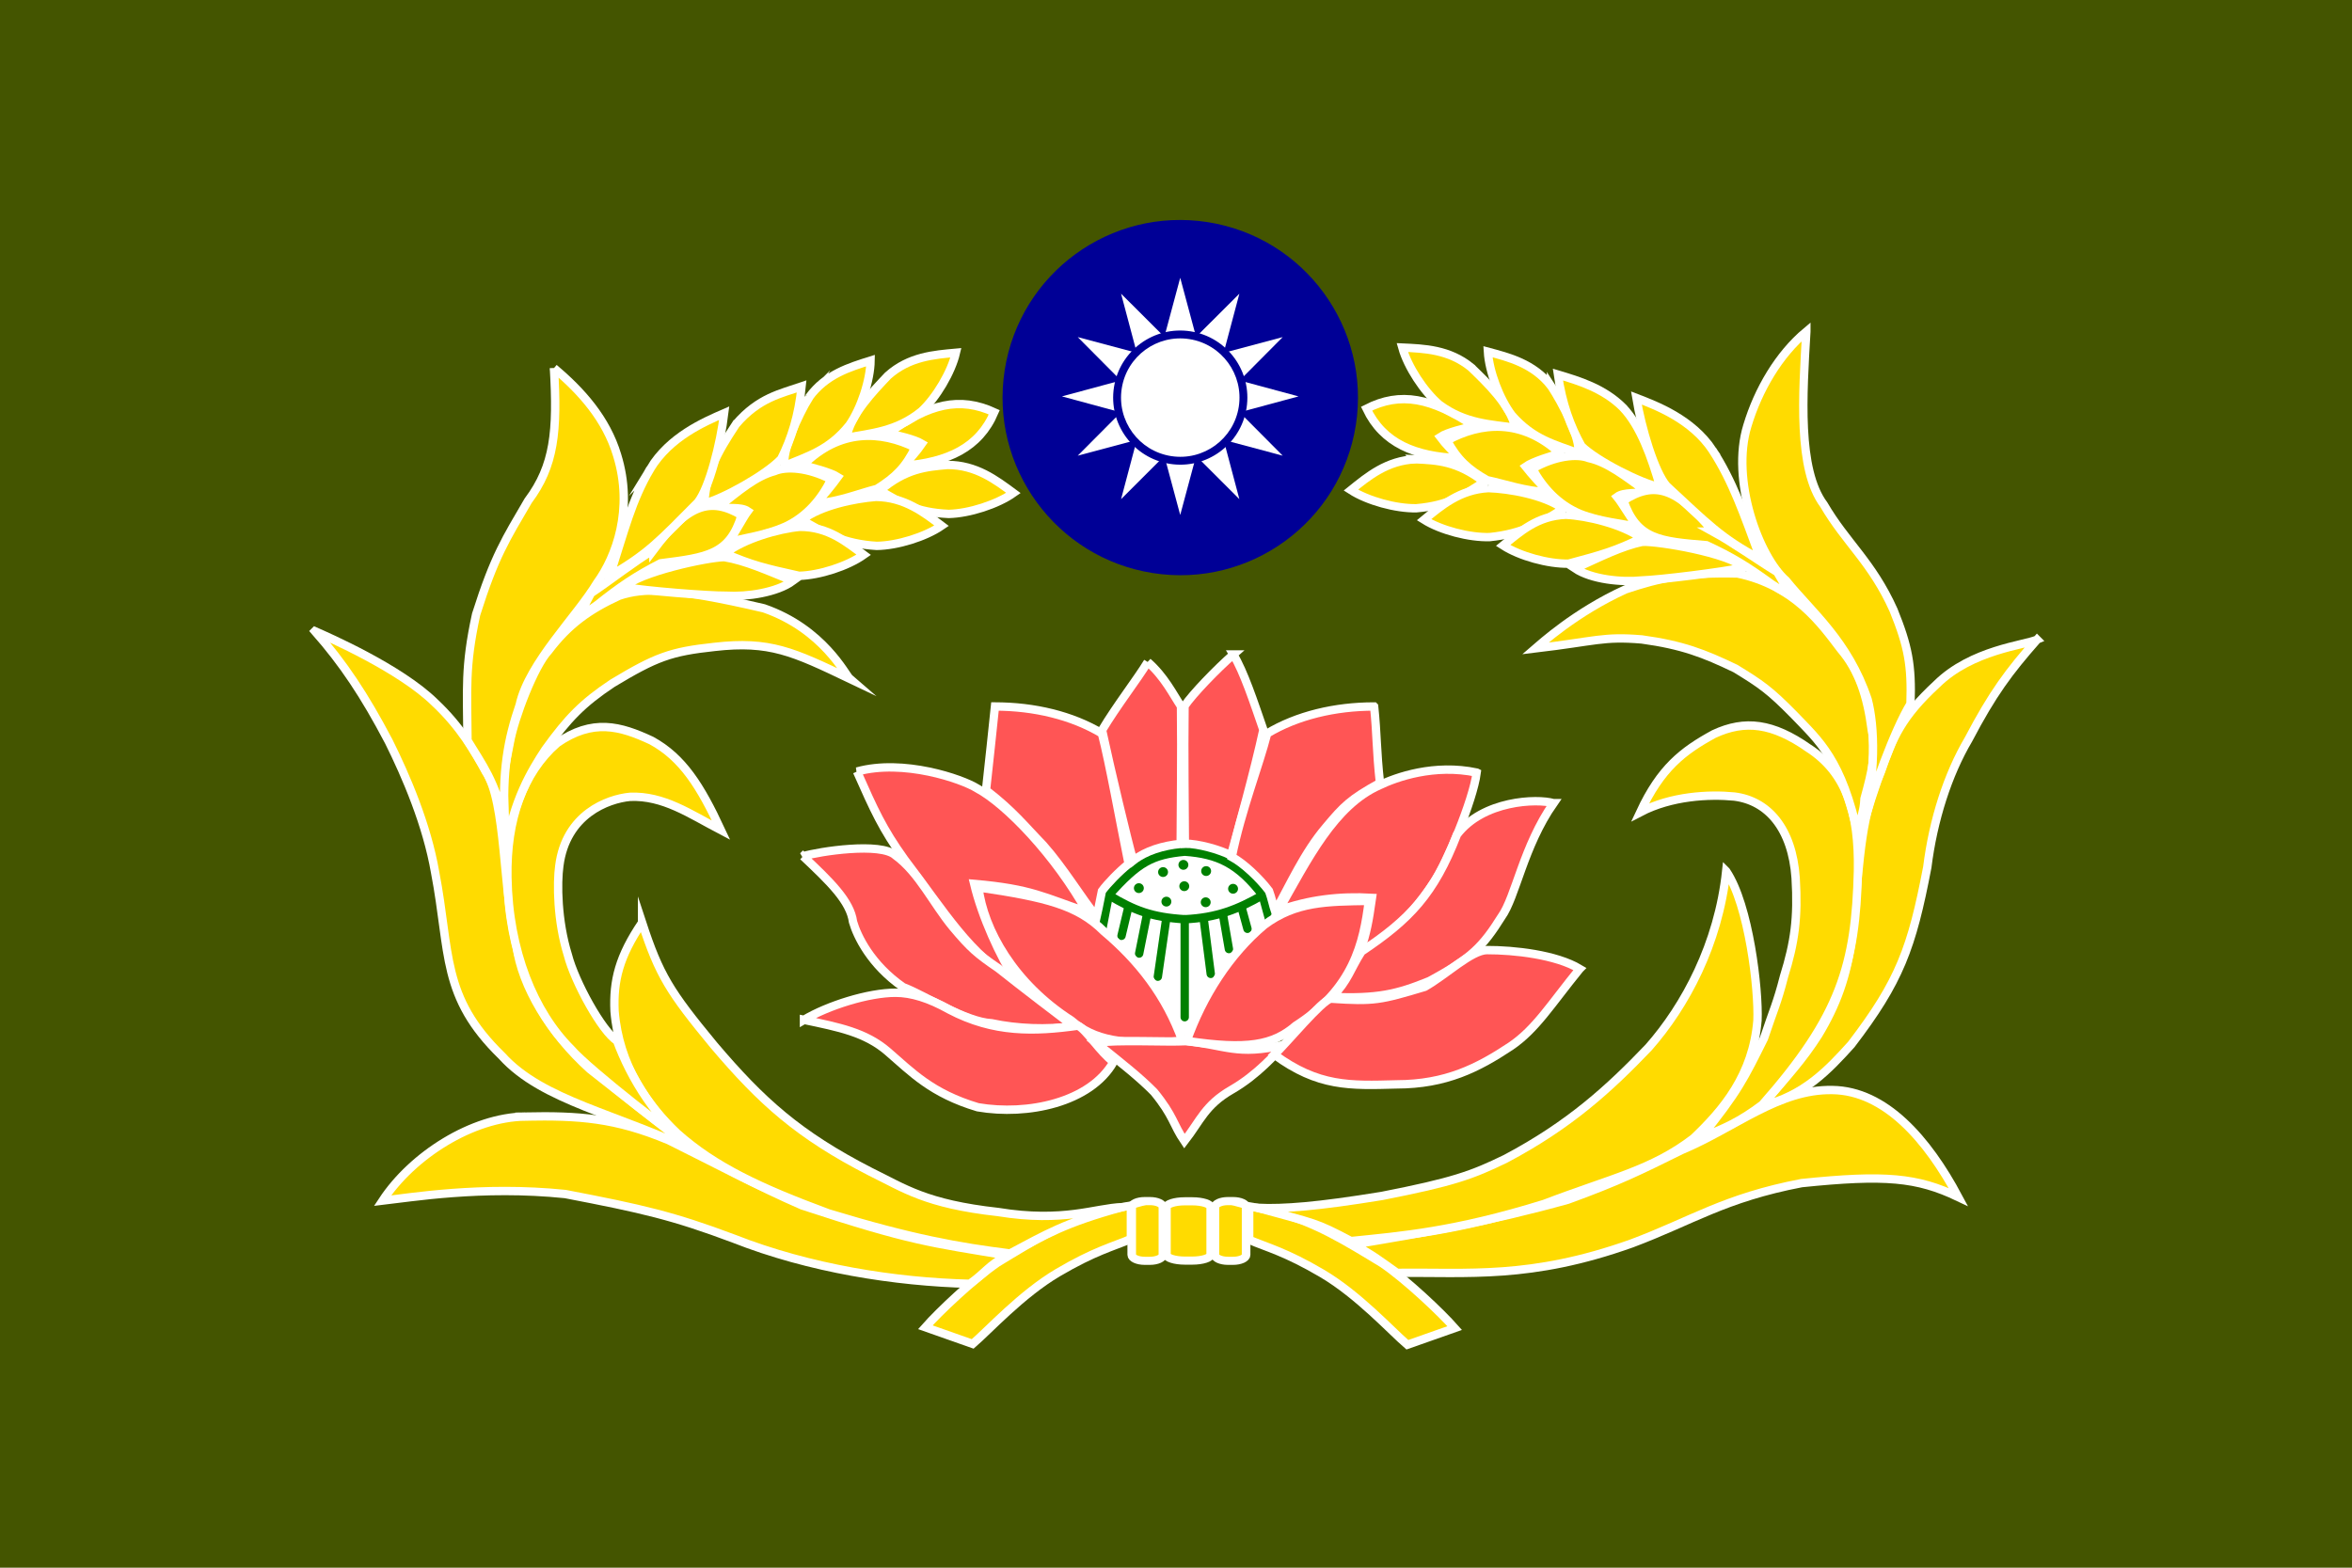 <?xml version="1.0" encoding="UTF-8" standalone="no"?>
<!-- Created with Inkscape (http://www.inkscape.org/) -->

<svg
   xmlns:dc="http://purl.org/dc/elements/1.1/"
   xmlns:cc="http://creativecommons.org/ns#"
   xmlns:rdf="http://www.w3.org/1999/02/22-rdf-syntax-ns#"
   xmlns:svg="http://www.w3.org/2000/svg"
   xmlns="http://www.w3.org/2000/svg"
   xmlns:sodipodi="http://sodipodi.sourceforge.net/DTD/sodipodi-0.dtd"
   xmlns:inkscape="http://www.inkscape.org/namespaces/inkscape"
   height="750"
   width="1125"
   version="1.1"
   id="svg2"
   inkscape:version="0.48.4 r9939"
   sodipodi:docname="Republic_of_China_Military_Police_Flag.svg">
  <defs
     id="defs194" />
  <sodipodi:namedview
     pagecolor="#ffffff"
     bordercolor="#666666"
     borderopacity="1"
     objecttolerance="10"
     gridtolerance="10"
     guidetolerance="10"
     inkscape:pageopacity="0"
     inkscape:pageshadow="2"
     inkscape:window-width="1920"
     inkscape:window-height="1028"
     id="namedview192"
     showgrid="false"
     inkscape:zoom="1"
     inkscape:cx="562.57481"
     inkscape:cy="356.1861"
     inkscape:window-x="-8"
     inkscape:window-y="-8"
     inkscape:window-maximized="1"
     inkscape:current-layer="svg2" />
  <rect
     style="fill:#445500"
     height="750"
     width="1125"
     y="0"
     x="0"
     id="rect6" />
  <g
     id="g10"
     transform="translate(0.344,17.322)"
     style="fill:#ffdb00;fill-opacity:1">
    <g
       id="g12"
       transform="matrix(1.057,0,0,0.999,-31.285,0.503)"
       style="fill:#ffdb00;stroke:#ffffff;stroke-width:3.892;stroke-miterlimit:4;stroke-dasharray:none;fill-opacity:1">
      <path
         inkscape:connector-curvature="0"
         id="path14"
         d="m 579.06,583.09 c 0,1.579 2.634,2.861 5.886,2.861 h 2.327 c 3.252,0 5.888,-1.281 5.888,-2.861 v -22.884 c 0,-1.579 -2.636,-2.861 -5.888,-2.861 h -2.327 c -3.252,0 -5.886,1.281 -5.886,2.861 z"
         style="fill:#ffdb00;stroke:#ffffff;stroke-width:3.892;stroke-miterlimit:4;stroke-dasharray:none;fill-opacity:1" />
      <path
         inkscape:connector-curvature="0"
         id="path16"
         d="m 577.14,583.01 c 0,1.568 -3.742,2.84 -8.359,2.84 h -3.304 c -4.617,0 -8.358,-1.273 -8.358,-2.84 v -22.721 c 0,-1.569 3.741,-2.84 8.358,-2.84 h 3.304 c 4.617,0 8.359,1.272 8.359,2.84 z"
         style="fill:#ffdb00;stroke:#ffffff;stroke-width:3.892;stroke-miterlimit:4;stroke-dasharray:none;fill-opacity:1" />
      <path
         inkscape:connector-curvature="0"
         id="path18"
         d="m 555.51,583.09 c 0,1.579 -2.636,2.861 -5.888,2.861 h -2.327 c -3.252,0 -5.888,-1.281 -5.888,-2.861 v -22.884 c 0,-1.579 2.636,-2.861 5.888,-2.861 h 2.327 c 3.252,0 5.888,1.281 5.888,2.861 z"
         style="fill:#ffdb00;stroke:#ffffff;stroke-width:3.892;stroke-miterlimit:4;stroke-dasharray:none;fill-opacity:1" />
    </g>
    <g
       id="g20"
       style="fill:#ffdb00;stroke:#ffffff;fill-opacity:1">
      <path
         inkscape:connector-curvature="0"
         id="path22"
         d="m 525.86,562.58 c 4.336,-1.104 10.66,-2.515 14.712,-3.165 v 16.014 c -8.524,3.654 -17.373,5.765 -34.843,16.055 -17.47,10.291 -33.331,27.741 -40.818,34.14 l -22.643,-7.979 c 6.361,-7.228 22.828,-22.886 34.465,-30.889 18.329,-11.163 31.599,-19.256 49.127,-24.176 z"
         style="fill:#ffdb00;stroke:#ffffff;stroke-width:4;stroke-miterlimit:10;stroke-dasharray:none;fill-opacity:1" />
      <path
         inkscape:connector-curvature="0"
         id="path24"
         d="m 250.8,516.85 c 25.752,-0.483 43.09,0.625 68.709,11.332 19.674,9.724 43.037,22.176 63.867,31.211 52.168,17.176 61.501,17.795 98.077,23.923 -9.197,4.896 -10.189,8.073 -17.926,13.551 -35.787,-0.903 -76.707,-7.361 -112.79,-21.568 -29.068,-10.92 -43.687,-14.261 -80.712,-21.379 -40.009,-4.133 -74.673,1.766 -87.416,3.195 14.338,-21.798 42.989,-39.922 68.192,-40.266 z"
         style="fill:#ffdb00;stroke:#ffffff;stroke-width:4;stroke-miterlimit:10;stroke-dasharray:none;fill-opacity:1" />
      <path
         inkscape:connector-curvature="0"
         id="path26"
         d="m 306.77,424.06 c 8.276,25.214 13.223,33.061 34.306,58.626 22.876,26.977 40.594,42.961 75.064,60.637 16.076,7.836 26.234,15.355 60.945,19.2 31.438,5.128 46.54,-1.908 59.321,-2.346 -27.683,7.598 -36.416,13.059 -53.648,22.175 -24.825,-3.138 -46.655,-6.976 -86.782,-19.173 -33.014,-12.203 -54.543,-22.37 -72.477,-38.349 -14.432,-13.703 -27.752,-32.423 -29.897,-58.409 -0.645,-14.626 2.223,-26.204 13.167,-42.36 z"
         style="fill:#ffdb00;stroke:#ffffff;stroke-width:4;stroke-miterlimit:10;stroke-dasharray:none;fill-opacity:1" />
      <path
         inkscape:connector-curvature="0"
         id="path28"
         d="m 150.29,284.65 c 5.951,2.639 40.686,17.735 57.431,34.226 12.268,11.515 19.022,23.344 24.248,32.898 9.919,14.634 8.03,57.215 14.727,83.376 2.577,19.36 16.121,41.9 35.137,59.036 11.226,8.816 35.595,28.2 51.366,39.9 -38.199,-18.724 -73.855,-24.484 -93.538,-46.297 -29.135,-28.281 -24.485,-49.176 -31.887,-87.782 -3.919,-22.685 -13.868,-45.943 -22.183,-62.632 -11.592,-22.078 -21.778,-37.36 -35.303,-52.724 z"
         style="fill:#ffdb00;stroke:#ffffff;stroke-width:4;stroke-miterlimit:10;stroke-dasharray:none;fill-opacity:1" />
      <path
         inkscape:connector-curvature="0"
         id="path30"
         d="m 265.95,338.28 c 17.204,-12.001 30.355,-8.266 45.29,-1.311 14.971,8.174 23.472,21.813 33.298,42.897 -14.909,-7.802 -27.547,-16.646 -43.526,-15.975 -10.639,0.997 -30.681,8.334 -33.825,32.984 -1.154,8.233 -1,26.35 4.075,42.65 3.288,12.863 16.454,36.767 23.524,41.067 6.36,17.246 18.887,38.945 38.799,53.011 -9.268,-5.813 -51.851,-38.677 -60.944,-49.154 -17.553,-17.606 -29.687,-46.623 -30.289,-82.074 -0.493,-27.828 7.547,-49.857 23.599,-64.094 z"
         style="fill:#ffdb00;stroke:#ffffff;stroke-width:4;stroke-miterlimit:10;stroke-dasharray:none;fill-opacity:1" />
      <path
         inkscape:connector-curvature="0"
         id="path32"
         d="m 295.94,267.61 c 11.445,-3.608 24.641,-4.295 69.077,6.092 28.517,9.889 39.096,32.006 41.093,33.719 -27.056,-12.911 -38.248,-18.276 -64.734,-15.25 -21.006,2.252 -27.978,4.873 -48.752,17.375 -14.307,9.518 -21.321,16.75 -32.096,31.697 -6.907,10.449 -15.245,24.671 -18.694,46.9 -1.146,-11.937 -0.864,-18.725 -1.212,-25.89 -0.471,-10.115 0.812,-13.044 2.938,-24.538 2.06,-11.568 11.588,-36.497 18.46,-43.772 9.486,-12.536 19.36,-19.634 33.92,-26.333 z"
         style="fill:#ffdb00;stroke:#ffffff;stroke-width:4;stroke-miterlimit:10;stroke-dasharray:none;fill-opacity:1" />
      <path
         inkscape:connector-curvature="0"
         id="path34"
         d="m 424.43,190.05 c 19.665,-14.33 34.26,-17.73 50.813,-10.133 -7.174,16.874 -22.121,23.895 -43.469,25.611 2.907,-3.149 6.492,-7.111 8.83,-10.561 -3.532,-2.119 -12.025,-4.137 -16.174,-4.916 z"
         style="fill:#ffdb00;stroke:#ffffff;stroke-width:4;stroke-miterlimit:10;stroke-dasharray:none;fill-opacity:1" />
      <path
         inkscape:connector-curvature="0"
         id="path36"
         d="m 264.62,158.8 c 13.129,10.967 25.045,24.363 30.208,41.603 8.005,25.839 -0.489,48.668 -9.552,61.118 -9.552,15.958 -32.61,38.313 -37.039,58.388 -5.625,16.259 -8.534,32.019 -7.087,56.099 -5.228,-20.319 -10.347,-26.692 -17.887,-39.079 -0.135,-24.526 -1.379,-35.01 4.122,-60.29 8.86,-28.014 14.226,-36.112 24.894,-54.395 12.585,-16.813 14.094,-33.207 12.341,-63.444 z"
         style="fill:#ffdb00;stroke:#ffffff;stroke-width:4;stroke-miterlimit:10;stroke-dasharray:none;fill-opacity:1" />
      <path
         inkscape:connector-curvature="0"
         id="path38"
         style="fill:#ffdb00;stroke:#ffffff;stroke-width:4;stroke-miterlimit:10;stroke-dasharray:none;fill-opacity:1"
         d="m 424.38,162.37 c 10.213,-9.133 22.195,-9.993 32.508,-10.928 -2.167,9.264 -9.346,21.391 -16.476,28.024 -12.132,9.838 -24.317,10.423 -35.921,12.69 1.936,-11.184 12.985,-22.472 19.889,-29.786 z" />
      <path
         inkscape:connector-curvature="0"
         id="path40"
         style="fill:#ffdb00;stroke:#ffffff;stroke-width:4;stroke-miterlimit:10;stroke-dasharray:none;fill-opacity:1"
         d="m 383.62,205.34 c 17.565,-17.762 37.481,-16.608 53.817,-8.557 -4.587,9.374 -9.367,14.169 -18.315,19.782 -8.767,2.242 -17.607,6.013 -29.326,7.106 2.993,-3.068 8.164,-9.403 10.597,-12.787 -3.473,-2.216 -12.646,-4.65 -16.773,-5.544 z" />
      <path
         inkscape:connector-curvature="0"
         id="path42"
         style="fill:#ffdb00;stroke:#ffffff;stroke-width:4;stroke-miterlimit:10;stroke-dasharray:none;fill-opacity:1"
         d="m 343.16,225.29 c 9.954,-7.87 17.945,-14.796 26.953,-17.203 5.527,-2.407 16.052,-1.787 27.097,3.944 -4.557,9.296 -11.513,17.745 -21.859,22.575 -9.47,4.222 -19.572,5.391 -27.898,7.628 3.072,-2.989 7.335,-11.7 9.855,-15.02 -3.413,-2.306 -10.047,-0.922 -14.149,-1.923 z" />
      <path
         inkscape:connector-curvature="0"
         id="path44"
         style="fill:#ffdb00;stroke:#ffffff;stroke-width:4;stroke-miterlimit:10;stroke-dasharray:none;fill-opacity:1"
         d="m 386.62,172.78 c 8.038,-11.096 19.562,-14.484 29.441,-17.59 -0.148,9.513 -4.584,22.889 -10.141,30.886 -9.763,12.193 -20.11,14.835 -30.966,19.517 -1.521,-6.872 6.475,-24.199 11.666,-32.814 z" />
      <path
         inkscape:connector-curvature="0"
         id="path46"
         style="fill:#ffdb00;stroke:#ffffff;stroke-width:4;stroke-miterlimit:10;stroke-dasharray:none;fill-opacity:1"
         d="m 452.83,205.12 c 13.701,-0.053 23.234,7.255 31.569,13.401 -7.769,5.491 -21.188,9.798 -30.923,10.027 -15.605,-0.693 -22.749,-5.199 -32.933,-11.205 12.354,-10.563 22.269,-11.334 32.288,-12.223 z" />
      <path
         inkscape:connector-curvature="0"
         id="path48"
         style="fill:#ffdb00;stroke:#ffffff;stroke-width:4;stroke-miterlimit:10;stroke-dasharray:none;fill-opacity:1"
         d="m 418.64,220.4 c 13.7,0.116 23.142,7.543 31.4,13.792 -7.837,5.395 -21.308,9.535 -31.045,9.643 -15.595,-0.886 -25.649,-6.303 -35.758,-12.434 8.958,-6.97 25.374,-10.236 35.403,-11 z" />
      <path
         inkscape:connector-curvature="0"
         id="path50"
         style="fill:#ffdb00;stroke:#ffffff;stroke-width:4;stroke-miterlimit:10;stroke-dasharray:none;fill-opacity:1"
         d="m 382.2,234.73 c 13.701,-0.063 22.244,7.239 30.583,13.379 -7.765,5.497 -21.181,9.813 -30.916,10.049 -16.6,-3.667 -22.754,-5.183 -35.43,-10.684 8.866,-7.087 25.744,-11.848 35.763,-12.744 z" />
      <path
         inkscape:connector-curvature="0"
         id="path52"
         style="fill:#ffdb00;stroke:#ffffff;stroke-width:4;stroke-miterlimit:10;stroke-dasharray:none;fill-opacity:1"
         d="m 351.68,185.62 c 10.901,-12.734 21.617,-14.681 31.404,-18.067 -1.369,13.991 -4.926,25 -9.756,34.645 -6.925,7.491 -28.138,19.344 -36.867,21.348 1.182,-14.804 5.509,-23.209 15.218,-37.926 z" />
      <path
         inkscape:connector-curvature="0"
         id="path54"
         style="fill:#ffdb00;stroke:#ffffff;stroke-width:4;stroke-miterlimit:10;stroke-dasharray:none;fill-opacity:1"
         d="m 312.19,245.81 c 16.337,-21.812 27.057,-25.582 42.169,-16.651 -5.651,18.791 -16.423,20.198 -38.758,23.014 -11.787,6.061 -19.339,11.176 -30.133,19.791 -10.002,7.291 -9.059,5.626 -3.141,-5.491 10.012,-6.716 19.748,-14.522 29.864,-20.664 z" />
      <path
         inkscape:connector-curvature="0"
         id="path56"
         style="fill:#ffdb00;stroke:#ffffff;stroke-width:4;stroke-miterlimit:10;stroke-dasharray:none;fill-opacity:1"
         d="m 310.69,206.94 c 9.301,-15.369 25.873,-22.449 35.367,-26.587 -1.768,14.552 -7.081,35.683 -12.637,42.689 -18.353,18.453 -23.564,24.456 -42.104,35.169 7.268,-22.667 10.395,-35.96 19.375,-51.271 z" />
      <path
         inkscape:connector-curvature="0"
         id="path58"
         style="fill:#ffdb00;stroke:#ffffff;stroke-width:4;stroke-miterlimit:10;stroke-dasharray:none;fill-opacity:1"
         d="m 346.11,249.22 c 10.215,1.687 20.378,6.351 32.803,11.349 -7.668,5.632 -22.001,7.695 -31.73,7.107 -8.65,0.089 -38.787,-2.287 -49.079,-4.126 7.248,-7.241 39.995,-14.252 48.007,-14.329 z" />
    </g>
    <g
       id="g60"
       style="fill:#ffdb00;fill-opacity:1">
      <g
         id="g62"
         style="fill:#ffdb00;fill-opacity:1">
        <g
           id="g64"
           style="fill:#ffdb00;fill-opacity:1">
          <path
             inkscape:connector-curvature="0"
             id="path66"
             d="m 611.87,562.98 c -4.336,-1.104 -10.66,-2.515 -14.712,-3.165 v 16.014 c 8.524,3.654 17.373,5.765 34.843,16.055 17.47,10.291 33.331,27.741 40.818,34.14 l 22.643,-7.979 c -6.361,-7.228 -22.828,-22.886 -34.465,-30.889 -18.329,-11.163 -31.599,-19.256 -49.127,-24.176 z"
             style="fill:#ffdb00;stroke:#ffffff;stroke-width:4;stroke-miterlimit:10;stroke-dasharray:none;fill-opacity:1" />
          <path
             inkscape:connector-curvature="0"
             id="path68"
             d="m 876.12,504.16 c -25.752,-0.483 -46.573,18.038 -72.192,28.744 -19.674,9.724 -29.605,14.713 -54.415,23.749 -36.746,10.211 -65.979,15.308 -102.55,21.435 9.197,4.896 13.174,8.073 20.91,13.551 33.952,-0.444 63.719,3.224 112.29,-14.106 29.068,-10.92 44.185,-21.723 81.209,-28.841 40.009,-4.133 55.27,-2.712 74.979,6.678 -14.836,-27.768 -35.029,-50.867 -60.232,-51.21 z"
             style="fill:#ffdb00;stroke:#ffffff;stroke-width:4;stroke-miterlimit:10;stroke-dasharray:none;fill-opacity:1" />
          <path
             inkscape:connector-curvature="0"
             id="path70"
             d="m 825.33,399.48 c -3.743,34.846 -19.593,64.431 -37.12,84.306 -18.735,19.591 -37.756,37.057 -68.38,53.25 -16.076,7.836 -25.179,11.134 -59.186,17.793 -31.438,5.128 -46.54,6.183 -59.321,5.745 27.683,7.598 27.27,6.726 44.502,15.843 24.17,-2.482 49.379,-4.422 92.41,-17.765 32.426,-12.399 51.454,-16.078 71.436,-31.374 14.432,-13.703 28.466,-30.408 30.611,-56.394 0.645,-14.626 -4.007,-55.246 -14.951,-71.402 z"
             style="fill:#ffdb00;stroke:#ffffff;stroke-width:4;stroke-miterlimit:10;stroke-dasharray:none;fill-opacity:1" />
        </g>
        <path
           inkscape:connector-curvature="0"
           id="path72"
           style="fill:#ffdb00;stroke:#ffffff;stroke-width:4;stroke-miterlimit:10;stroke-dasharray:none;fill-opacity:1"
           d="m 974.02,288.7 c -5.951,2.639 -31.233,4.8 -47.979,21.291 -16.745,15.495 -21.012,25.334 -26.736,41.853 -9.422,22.097 -9.523,35.325 -13.732,78.898 -2.577,19.36 -7.664,32.945 -16.232,47.096 -7.336,11.514 -14.241,19.001 -26.989,33.93 20.289,-4.794 32.065,-17.519 42.793,-29.383 23.165,-30.271 28.963,-46.191 36.364,-84.797 2.828,-22.685 9.836,-44.451 19.695,-61.14 11.592,-22.078 19.291,-32.385 32.815,-47.75 z" />
        <path
           inkscape:connector-curvature="0"
           id="path74"
           style="fill:#ffdb00;stroke:#ffffff;stroke-width:4;stroke-miterlimit:10;stroke-dasharray:none;fill-opacity:1"
           d="m 864.75,340.63 c -17.204,-12.001 -30.355,-13.739 -45.29,-6.784 -14.971,8.174 -25.462,16.341 -35.288,37.424 14.909,-7.802 33.02,-8.686 45.019,-7.518 16.111,1.992 27.696,15.299 29.347,38.954 1.154,19.178 -0.493,30.828 -5.568,47.128 -3.288,12.863 -5.012,15.872 -9.594,29.624 -9.345,18.738 -12.419,25.513 -30.341,47.539 11.258,-4.321 19.016,-7.832 29.601,-15.822 37.452,-42.481 44.612,-67.02 45.712,-111.92 0.493,-27.828 -5.557,-46.872 -23.599,-58.621 z" />
        <path
           inkscape:connector-curvature="0"
           id="path76"
           style="fill:#ffdb00;stroke:#ffffff;stroke-width:4;stroke-miterlimit:10;stroke-dasharray:none;fill-opacity:1"
           d="m 830.85,257.06 c -24.878,-0.623 -37.576,2.173 -53.655,7.585 -24.039,10.884 -41.086,26.534 -43.083,28.247 29.046,-3.459 32.278,-5.838 50.804,-4.305 19.488,2.664 29.797,6.717 44.772,13.893 12.317,7.528 16.346,10.283 28.116,22.245 11.882,12.439 22.867,21.274 30.795,58.428 1.146,-11.937 2.538,-11.227 2.885,-18.392 3.677,-13.321 5.68,-21.758 3.419,-33.117 -2.06,-15.789 -6.08,-28.211 -14.711,-38.299 -9.486,-12.536 -22.345,-30.579 -49.342,-36.283 z" />
        <path
           inkscape:connector-curvature="0"
           id="path78"
           style="fill:#ffdb00;stroke:#ffffff;stroke-width:4;stroke-miterlimit:10;stroke-dasharray:none;fill-opacity:1"
           d="m 863.66,141.29 c -13.129,10.967 -23.055,27.846 -28.218,45.085 -8.005,25.839 5.404,62.598 18.507,74.053 12.04,14.963 29.625,28.86 39.028,56.896 3.31,12.495 4.458,35.859 -3.08,63.999 5.228,-20.319 16.036,-49.516 23.576,-61.904 0.632,-18.556 -1.109,-27.547 -8.101,-44.867 -10.352,-23.04 -22.683,-32.132 -33.351,-50.415 -12.585,-16.813 -10.114,-52.609 -8.361,-82.846 z" />
      </g>
      <g
         id="g80"
         transform="matrix(0.999,-0.043,0.043,0.999,-16.289,26.543)"
         style="fill:#ffdb00;fill-opacity:1">
        <path
           inkscape:connector-curvature="0"
           id="path82"
           style="fill:#ffdb00;stroke:#ffffff;stroke-width:4;stroke-miterlimit:10;stroke-dasharray:none;fill-opacity:1"
           d="m 713.57,190.83 c -19.665,-14.33 -34.529,-18.11 -51.082,-10.513 7.174,16.874 22.121,23.895 43.469,25.611 -2.907,-3.149 -6.492,-7.111 -8.83,-10.561 3.532,-2.119 12.293,-3.757 16.443,-4.536 z" />
        <path
           inkscape:connector-curvature="0"
           id="path84"
           d="m 713.35,162.77 c -10.213,-9.133 -22.195,-9.993 -32.508,-10.928 2.167,9.264 9.346,21.391 16.476,28.024 12.132,9.838 24.317,10.423 35.921,12.69 -1.936,-11.184 -12.985,-22.472 -19.889,-29.786 z"
           style="fill:#ffdb00;stroke:#ffffff;stroke-width:4;stroke-miterlimit:10;stroke-dasharray:none;fill-opacity:1" />
        <path
           inkscape:connector-curvature="0"
           id="path86"
           d="m 754.11,205.74 c -17.565,-17.762 -37.481,-16.608 -53.817,-8.557 4.587,9.374 9.367,14.169 18.315,19.782 8.767,2.242 17.607,6.013 29.326,7.106 -2.993,-3.068 -8.164,-9.403 -10.597,-12.787 3.473,-2.216 12.646,-4.65 16.773,-5.544 z"
           style="fill:#ffdb00;stroke:#ffffff;stroke-width:4;stroke-miterlimit:10;stroke-dasharray:none;fill-opacity:1" />
        <path
           inkscape:connector-curvature="0"
           id="path88"
           d="m 794.57,225.69 c -9.954,-7.87 -17.945,-14.796 -26.953,-17.203 -5.527,-2.407 -16.052,-1.787 -27.097,3.944 4.557,9.296 11.513,17.745 21.859,22.575 9.47,4.222 19.572,5.391 27.898,7.628 -3.072,-2.989 -7.335,-11.7 -9.855,-15.02 3.413,-2.306 10.047,-0.922 14.149,-1.923 z"
           style="fill:#ffdb00;stroke:#ffffff;stroke-width:4;stroke-miterlimit:10;stroke-dasharray:none;fill-opacity:1" />
        <path
           inkscape:connector-curvature="0"
           id="path90"
           d="m 751.11,173.18 c -8.038,-11.096 -19.562,-14.484 -29.441,-17.59 0.148,9.513 4.584,22.889 10.141,30.886 9.763,12.193 20.11,14.835 30.966,19.517 1.521,-6.872 -6.475,-24.199 -11.666,-32.814 z"
           style="fill:#ffdb00;stroke:#ffffff;stroke-width:4;stroke-miterlimit:10;stroke-dasharray:none;fill-opacity:1" />
        <path
           inkscape:connector-curvature="0"
           id="path92"
           d="m 684.9,205.52 c -13.701,-0.053 -23.234,7.255 -31.569,13.401 7.769,5.491 21.188,9.798 30.923,10.027 15.605,-0.693 22.749,-5.199 32.933,-11.205 -12.354,-10.563 -22.269,-11.334 -32.288,-12.223 z"
           style="fill:#ffdb00;stroke:#ffffff;stroke-width:4;stroke-miterlimit:10;stroke-dasharray:none;fill-opacity:1" />
        <path
           inkscape:connector-curvature="0"
           id="path94"
           d="m 719.09,220.8 c -13.7,0.116 -23.142,7.543 -31.4,13.792 7.837,5.395 21.308,9.535 31.045,9.643 15.595,-0.886 25.606,-5.98 35.715,-12.112 -8.958,-6.97 -25.331,-10.558 -35.36,-11.323 z"
           style="fill:#ffdb00;stroke:#ffffff;stroke-width:4;stroke-miterlimit:10;stroke-dasharray:none;fill-opacity:1" />
        <path
           inkscape:connector-curvature="0"
           id="path96"
           d="m 755.53,235.13 c -13.701,-0.063 -22.244,7.239 -30.583,13.379 7.765,5.497 21.181,9.813 30.916,10.049 16.6,-3.667 22.754,-5.183 35.43,-10.684 -8.866,-7.087 -25.744,-11.848 -35.763,-12.744 z"
           style="fill:#ffdb00;stroke:#ffffff;stroke-width:4;stroke-miterlimit:10;stroke-dasharray:none;fill-opacity:1" />
        <path
           inkscape:connector-curvature="0"
           id="path98"
           d="m 785.05,185.02 c -8.855,-9.6 -20.616,-13.683 -30.403,-17.068 1.369,13.991 4.926,25 9.756,34.645 6.925,7.491 28.138,19.344 36.867,21.348 -3.654,-14.911 -8.153,-29.615 -16.219,-38.925 z"
           style="fill:#ffdb00;stroke:#ffffff;stroke-width:4;stroke-miterlimit:10;stroke-dasharray:none;fill-opacity:1" />
        <path
           inkscape:connector-curvature="0"
           id="path100"
           d="m 825.54,246.21 c -16.337,-21.812 -27.057,-25.582 -42.169,-16.651 5.651,18.791 16.423,20.198 38.758,23.014 11.787,6.061 19.339,11.176 30.133,19.791 10.002,7.291 9.059,5.626 3.141,-5.491 -10.012,-6.716 -19.748,-14.522 -29.864,-20.664 z"
           style="fill:#ffdb00;stroke:#ffffff;stroke-width:4;stroke-miterlimit:10;stroke-dasharray:none;fill-opacity:1" />
        <path
           inkscape:connector-curvature="0"
           id="path102"
           d="m 827.04,207.34 c -9.301,-15.369 -25.873,-22.449 -35.367,-26.587 1.768,14.552 7.081,35.683 12.637,42.689 18.353,18.453 24.894,26.274 43.434,36.987 -7.268,-22.667 -11.724,-37.778 -20.705,-53.089 z"
           style="fill:#ffdb00;stroke:#ffffff;stroke-width:4;stroke-miterlimit:10;stroke-dasharray:none;fill-opacity:1" />
        <path
           inkscape:connector-curvature="0"
           id="path104"
           d="m 791.62,249.62 c -10.215,1.687 -20.378,6.351 -32.803,11.349 7.668,5.632 22.001,7.695 31.73,7.107 8.65,0.089 38.787,-2.287 49.079,-4.126 -7.248,-7.241 -39.995,-14.252 -48.007,-14.329 z"
           style="fill:#ffdb00;stroke:#ffffff;stroke-width:4;stroke-miterlimit:10;stroke-dasharray:none;fill-opacity:1" />
      </g>
    </g>
  </g>
  <path
     style="fill:#ffffff;stroke:#008000;stroke-width:4;stroke-miterlimit:4;stroke-dasharray:none"
     d="m 530.37,428.272 c 14.144,-15.921 20.807,-19.361 36.293,-20.817 15.993,1.137 25.662,5.75 37.233,20.818 l 4.244,15.521 c -1.462,0.15 -39.882,54.665 -41.476,54.646 -2.097,0.005 -38.42,-49.137 -40.284,-49.477 z"
     id="path108"
     inkscape:connector-curvature="0" />
  <path
     style="fill:#ffffff;stroke:#008000;stroke-width:4;stroke-miterlimit:4;stroke-dasharray:none"
     d="m 603.89,428.272 c -11.725,6.715 -21.694,10.764 -37.233,11.506 -15.744,-0.965 -24.051,-4.165 -36.293,-11.506"
     id="path110"
     inkscape:connector-curvature="0" />
  <path
     style="fill:#ffffff;stroke:#008000;stroke-width:4;stroke-linecap:round;stroke-miterlimit:4;stroke-dasharray:none"
     d="m 566.66,439.782 0,46.859"
     id="path112"
     inkscape:connector-curvature="0" />
  <path
     style="fill:#ffffff;stroke:#008000;stroke-width:4;stroke-linecap:round;stroke-miterlimit:4;stroke-dasharray:none"
     d="m 557.69,440.502 -3.875,26.755"
     id="path114"
     inkscape:connector-curvature="0" />
  <path
     style="fill:#ffffff;stroke:#008000;stroke-width:4;stroke-linecap:round;stroke-miterlimit:4;stroke-dasharray:none"
     d="m 548.44,438.442 -3.563,17.755"
     id="path116"
     inkscape:connector-curvature="0" />
  <path
     style="fill:#ffffff;stroke:#008000;stroke-width:4;stroke-linecap:round;stroke-miterlimit:4;stroke-dasharray:none"
     d="m 539.69,434.072 -3.25,13.63"
     id="path118"
     inkscape:connector-curvature="0" />
  <path
     style="fill:#ffffff;stroke:#008000;stroke-width:4;stroke-linecap:round;stroke-miterlimit:4;stroke-dasharray:none"
     d="m 575.87,440.542 3.25,25.38"
     id="path120"
     inkscape:connector-curvature="0" />
  <path
     style="fill:#ffffff;stroke:#008000;stroke-width:4;stroke-linecap:round;stroke-miterlimit:4;stroke-dasharray:none"
     d="m 585.12,438.472 2.688,15.568"
     id="path122"
     inkscape:connector-curvature="0" />
  <path
     style="fill:#ffffff;stroke:#008000;stroke-width:4;stroke-linecap:round;stroke-miterlimit:4;stroke-dasharray:none"
     d="m 593.87,434.102 2.813,10.255"
     id="path124"
     inkscape:connector-curvature="0" />
  <g
     id="g126"
     transform="translate(0,17.322)"
     style="fill:#ff5555">
    <g
       id="g128"
       transform="matrix(0.397,0,0,0.399,373.6,260.27)"
       style="fill:#ff5555;stroke:#ffffff;stroke-width:10.058;stroke-miterlimit:4;stroke-dasharray:none">
      <g
         id="g130"
         style="fill:#ff5555;stroke:#ffffff;stroke-width:10.058;stroke-miterlimit:4;stroke-dasharray:none">
        <path
           inkscape:connector-curvature="0"
           id="path132"
           d="m 441.77,98.035 c 20.16,17.533 30.517,38.882 40.065,53.065 0.772,62.703 -0.26,119.1 -0.389,164.97 -21.282,2.195 -41.663,8.07 -57.269,20.112 -7.217,-25.877 -26.981,-108.01 -37.451,-156.47 17.881,-29.723 42.388,-60.883 55.044,-81.671 z"
           style="fill:#ff5555;stroke:#ffffff;stroke-width:10.058;stroke-miterlimit:4;stroke-dasharray:none" />
        <path
           inkscape:connector-curvature="0"
           id="path134"
           d="m 257.71,151.37 c 47.203,0.015 92.823,10.819 128.87,32.37 9.749,38.281 20.829,100.58 32.164,156.37 -11.339,8.934 -25.849,23.876 -32.2,32.638 -1.8,7.959 -2.347,12.99 -6.372,30.82 -18.428,-22.791 -39.806,-58.384 -64.466,-86.031 -22.152,-22.656 -36.234,-40.849 -68.796,-65.747 4.354,-39.144 7.298,-67.062 10.798,-100.42 z"
           style="fill:#ff5555;stroke:#ffffff;stroke-width:10.058;stroke-miterlimit:4;stroke-dasharray:none" />
        <path
           inkscape:connector-curvature="0"
           id="path136"
           d="m 91.495,229.38 c 55.639,-15.411 126.44,8.76 144.7,20.189 35.194,18.667 94.796,80.491 132.49,148.2 -52.594,-17.543 -66.411,-27.621 -136.04,-33.681 9.211,38.575 30.995,86.917 50.534,116.45 -54.807,-28.711 -86.965,-83.921 -134.5,-145.74 -26.608,-36.997 -36.423,-58.823 -57.178,-105.42 z"
           style="fill:#ff5555;stroke:#ffffff;stroke-width:10.058;stroke-miterlimit:4;stroke-dasharray:none" />
        <path
           inkscape:connector-curvature="0"
           id="path138"
           d="m 26.516,330.93 c 19.971,-5.855 93.805,-17.104 111.29,-1.058 28.248,20.396 45.574,57.521 68.759,85.505 22.092,26.267 29.851,32.627 55.114,49.819 27.993,22.175 74.531,57.484 90.551,69.494 -32.028,4.476 -67.806,3.067 -98.437,-3.462 -32.566,-1.756 -80.707,-33.68 -106.84,-43.37 -39.05,-27.01 -55.292,-61.16 -60.25,-78.17 -3.312,-24.88 -27.588,-48.17 -60.184,-78.76 z"
           style="fill:#ff5555;stroke:#ffffff;stroke-width:10.058;stroke-miterlimit:4;stroke-dasharray:none" />
        <path
           inkscape:connector-curvature="0"
           id="path140"
           d="m 237.81,368.25 c 82.01,12.05 119.68,21.512 151,52.606 41.75,34.88 75.37,77.43 94.67,131.52 -73.09,5.87 -106.43,-1.07 -133.83,-24.49 C 280.47,483.756 244,419.016 237.81,368.246 z"
           style="fill:#ff5555;stroke:#ffffff;stroke-width:10.058;stroke-miterlimit:4;stroke-dasharray:none" />
        <path
           inkscape:connector-curvature="0"
           id="path142"
           d="m 27.581,527.1 c 28.65,-17.08 77.793,-32.568 110.54,-32.478 18.78,0.06 39.664,6.245 64.95,20.38 53.236,27.818 101.94,26.382 154.54,19.13 9.46,3.66 27.256,32.347 42.942,43.426 -27.94,48.76 -103.72,64.62 -163.51,54.37 -56.02,-16.68 -79.63,-42.03 -108.55,-66.82 -26.8,-22.99 -58.573,-29.18 -100.91,-38.01 z"
           style="fill:#ff5555;stroke:#ffffff;stroke-width:10.058;stroke-miterlimit:4;stroke-dasharray:none" />
        <path
           inkscape:connector-curvature="0"
           id="path144"
           d="m 379.71,554.69 c 22.8,-4.06 84.877,-0.677 107.93,-2.007 47.849,4.297 61.085,17.843 118.86,4.312 -10,9.66 -31.551,35.541 -63.635,53.906 -32.084,18.365 -37.734,37.161 -56.892,61.681 -13.732,-20.101 -12.85,-30.026 -36.554,-58.875 -17.432,-17.621 -36.765,-32.696 -69.706,-59.017 z"
           style="fill:#ff5555;stroke:#ffffff;stroke-width:10.058;stroke-miterlimit:4;stroke-dasharray:none" />
      </g>
    </g>
    <g
       id="g146"
       style="fill:#ff5555">
      <path
         inkscape:connector-curvature="0"
         id="path148"
         style="fill:#ff5555;stroke:#ffffff;stroke-width:4;stroke-miterlimit:4;stroke-dasharray:none"
         d="m 589.93,295.78 c -7.995,6.992 -19.565,18.988 -23.352,24.643 -0.306,25.004 0.103,47.595 0.154,65.884 6.375,-0.069 16.724,2.887 22.052,5.61 2.862,-10.319 11.361,-40.763 15.513,-60.086 -4.604,-13.345 -9.348,-27.761 -14.368,-36.051 z" />
      <g
         id="g150"
         transform="matrix(-0.397,0,0,0.399,759.582,260.27)"
         style="fill:#ff5555;stroke:#ffffff;stroke-width:10.058;stroke-miterlimit:4;stroke-dasharray:none">
        <g
           id="g152"
           style="fill:#ff5555;stroke:#ffffff;stroke-width:10.058;stroke-miterlimit:4;stroke-dasharray:none">
          <path
             inkscape:connector-curvature="0"
             id="path154"
             style="fill:#ff5555;stroke:#ffffff;stroke-width:10.058;stroke-miterlimit:4;stroke-dasharray:none"
             d="m 257.71,151.37 c 47.203,0.015 92.823,10.819 128.87,32.37 9.749,38.281 31.31,92.191 42.645,147.99 -14.255,7.67 -33.201,25.421 -44.831,40.754 -2.976,7.853 -5.234,18.544 -7.323,24.768 -17.537,-30.77 -35.004,-70.448 -61.448,-101.2 -21.26,-25.316 -29.267,-33.414 -64.949,-52.993 4.354,-39.144 3.534,-58.329 7.035,-91.69 z" />
          <path
             inkscape:connector-curvature="0"
             id="path156"
             style="fill:#ff5555;stroke:#ffffff;stroke-width:10.058;stroke-miterlimit:4;stroke-dasharray:none"
             d="m 134.15,230.63 c 51.015,-10.813 97.055,5.548 117.1,15.199 54.735,24.022 86.596,88.59 121.76,150.36 -36.414,-13.228 -73.992,-17.606 -112.69,-15.354 4.473,30.729 5.938,38.458 14.073,64.769 -39.286,-22.873 -62.326,-43.563 -89.342,-84.606 -14.064,-20.779 -46.458,-96.25 -50.906,-130.37 z" />
          <path
             inkscape:connector-curvature="0"
             id="path158"
             style="fill:#ff5555;stroke:#ffffff;stroke-width:10.058;stroke-miterlimit:4;stroke-dasharray:none"
             d="m 41.569,267.31 c 19.971,-5.855 85.024,-3.381 116.3,37.617 27.839,71.585 57.093,101.66 115.09,140.31 14.194,22.175 15.572,33.78 35.356,54.523 -54.608,1.981 -77.841,-3.17 -117.18,-19.17 -50.63,-27.22 -64.36,-41.42 -86.88,-77.14 C 87.147,379.81 77.924,319.1 41.564,267.31 z" />
          <path
             inkscape:connector-curvature="0"
             id="path160"
             style="fill:#ff5555;stroke:#ffffff;stroke-width:10.058;stroke-miterlimit:4;stroke-dasharray:none"
             d="m 264.15,384.47 c 50.578,0.728 88.082,0.715 125.93,28.827 41.743,34.878 74.098,84.99 93.394,139.08 -73.092,10.861 -103.92,5.172 -131.32,-18.249 -69.181,-44.136 -81.814,-98.89 -88.005,-149.66 z" />
          <path
             inkscape:connector-curvature="0"
             id="path162"
             style="fill:#ff5555;stroke:#ffffff;stroke-width:10.058;stroke-miterlimit:4;stroke-dasharray:none"
             d="m 10.019,465.97 c 28.65,-17.08 79.048,-22.588 111.8,-22.498 18.78,0.06 49.7,29.949 74.985,44.084 53.236,15.847 60.543,17.689 113.14,14.14 11.006,2.122 54.139,54.266 68.031,67.13 -53.035,38.78 -91.185,37.172 -147.21,35.652 -59.8,-0.05 -98.49,-19.93 -137.39,-45.6 -30.567,-20.5 -48.541,-50.39 -83.351,-92.9 z" />
        </g>
      </g>
    </g>
  </g>
  <g
     id="g164"
     transform="translate(0,17.322)"
     style="fill:#008000">
    <path
       inkscape:connector-curvature="0"
       id="path166"
       transform="matrix(0.083,0,0,0.061,561.742,353.247)"
       d="m 211.43,756.65 c 0,21.302 -12.792,38.571 -28.571,38.571 -15.78,0 -28.571,-17.269 -28.571,-38.571 0,-21.302 12.792,-38.571 28.571,-38.571 15.78,0 28.571,17.269 28.571,38.571 z"
       style="fill:#008000" />
    <path
       inkscape:connector-curvature="0"
       id="path168"
       transform="matrix(0.083,0,0,0.061,561.535,368.174)"
       d="m 211.43,756.65 c 0,21.302 -12.792,38.571 -28.571,38.571 -15.78,0 -28.571,-17.269 -28.571,-38.571 0,-21.302 12.792,-38.571 28.571,-38.571 15.78,0 28.571,17.269 28.571,38.571 z"
       style="fill:#008000" />
    <path
       inkscape:connector-curvature="0"
       id="path170"
       transform="matrix(0.083,0,0,0.061,551.282,360.484)"
       d="m 211.43,756.65 c 0,21.302 -12.792,38.571 -28.571,38.571 -15.78,0 -28.571,-17.269 -28.571,-38.571 0,-21.302 12.792,-38.571 28.571,-38.571 15.78,0 28.571,17.269 28.571,38.571 z"
       style="fill:#008000" />
    <path
       inkscape:connector-curvature="0"
       id="path172"
       transform="matrix(0.083,0,0,0.061,574.616,361.722)"
       d="m 211.43,756.65 c 0,21.302 -12.792,38.571 -28.571,38.571 -15.78,0 -28.571,-17.269 -28.571,-38.571 0,-21.302 12.792,-38.571 28.571,-38.571 15.78,0 28.571,17.269 28.571,38.571 z"
       style="fill:#008000" />
    <path
       inkscape:connector-curvature="0"
       id="path174"
       transform="matrix(0.083,0,0,0.061,550.86,350.28)"
       d="m 211.43,756.65 c 0,21.302 -12.792,38.571 -28.571,38.571 -15.78,0 -28.571,-17.269 -28.571,-38.571 0,-21.302 12.792,-38.571 28.571,-38.571 15.78,0 28.571,17.269 28.571,38.571 z"
       style="fill:#008000" />
    <path
       inkscape:connector-curvature="0"
       id="path176"
       transform="matrix(0.083,0,0,0.061,529.558,361.417)"
       d="m 211.43,756.65 c 0,21.302 -12.792,38.571 -28.571,38.571 -15.78,0 -28.571,-17.269 -28.571,-38.571 0,-21.302 12.792,-38.571 28.571,-38.571 15.78,0 28.571,17.269 28.571,38.571 z"
       style="fill:#008000" />
    <path
       inkscape:connector-curvature="0"
       id="path178"
       transform="matrix(0.083,0,0,0.061,541.137,353.727)"
       d="m 211.43,756.65 c 0,21.302 -12.792,38.571 -28.571,38.571 -15.78,0 -28.571,-17.269 -28.571,-38.571 0,-21.302 12.792,-38.571 28.571,-38.571 15.78,0 28.571,17.269 28.571,38.571 z"
       style="fill:#008000" />
    <path
       inkscape:connector-curvature="0"
       id="path180"
       transform="matrix(0.083,0,0,0.061,542.728,367.869)"
       d="m 211.43,756.65 c 0,21.302 -12.792,38.571 -28.571,38.571 -15.78,0 -28.571,-17.269 -28.571,-38.571 0,-21.302 12.792,-38.571 28.571,-38.571 15.78,0 28.571,17.269 28.571,38.571 z"
       style="fill:#008000" />
  </g>
  <ellipse
     style="fill:#000096;fill-opacity:1"
     d="m 1165.508,701.65 c 0,38.445 -31.254,69.61 -69.808,69.61 -38.554,0 -69.808,-31.165 -69.808,-69.61 0,-38.445 31.254,-69.61 69.808,-69.61 38.554,0 69.808,31.165 69.808,69.61 z"
     rx="69.808"
     ry="69.61"
     transform="matrix(-1.203,-0.188,0.188,-1.206,1750.755,1242.398)"
     cy="701.65"
     cx="1095.7"
     id="ellipse184"
     sodipodi:cx="1095.7"
     sodipodi:cy="701.65002"
     sodipodi:rx="69.807999"
     sodipodi:ry="69.610001" />
  <path
     style="fill:#ffffff"
     d="m 564.52,132.902 7.59,28.262 20.701,-20.651 -7.521,28.298 28.256,-7.541 -20.63,20.756 28.187,7.612 -28.187,7.612 20.63,20.757 -28.256,-7.541 7.521,28.332 -20.701,-20.686 -7.59,28.263 -7.591,-28.263 -20.701,20.686 7.521,-28.332 -28.256,7.541 20.63,-20.722 -28.187,-7.646 28.187,-7.612 -20.63,-20.756 28.256,7.541 -7.521,-28.298 20.701,20.651 7.591,-28.263 0,0 z"
     id="path186"
     inkscape:connector-curvature="0" />
  <ellipse
     style="fill:#000096;fill-opacity:1"
     d="m 1122.062,701.65 c 0,14.518 -11.803,26.288 -26.362,26.288 -14.559,0 -26.362,-11.77 -26.362,-26.288 0,-14.518 11.803,-26.288 26.362,-26.288 14.559,0 26.362,11.77 26.362,26.288 z"
     rx="26.362"
     ry="26.288"
     transform="matrix(-1.203,-0.188,0.188,-1.206,1750.755,1242.399)"
     cy="701.65"
     cx="1095.7"
     id="ellipse188"
     sodipodi:cx="1095.7"
     sodipodi:cy="701.65002"
     sodipodi:rx="26.362"
     sodipodi:ry="26.288" />
  <ellipse
     style="fill:#ffffff"
     d="m 1118.969,701.65 c 0,12.815 -10.418,23.204 -23.269,23.204 -12.851,0 -23.269,-10.389 -23.269,-23.204 0,-12.815 10.418,-23.204 23.269,-23.204 12.851,0 23.269,10.389 23.269,23.204 z"
     rx="23.269"
     ry="23.204"
     transform="matrix(-1.203,-0.188,0.188,-1.206,1750.755,1242.399)"
     cy="701.65"
     cx="1095.7"
     id="ellipse190"
     sodipodi:cx="1095.7"
     sodipodi:cy="701.65002"
     sodipodi:rx="23.268999"
     sodipodi:ry="23.204" />
</svg>
